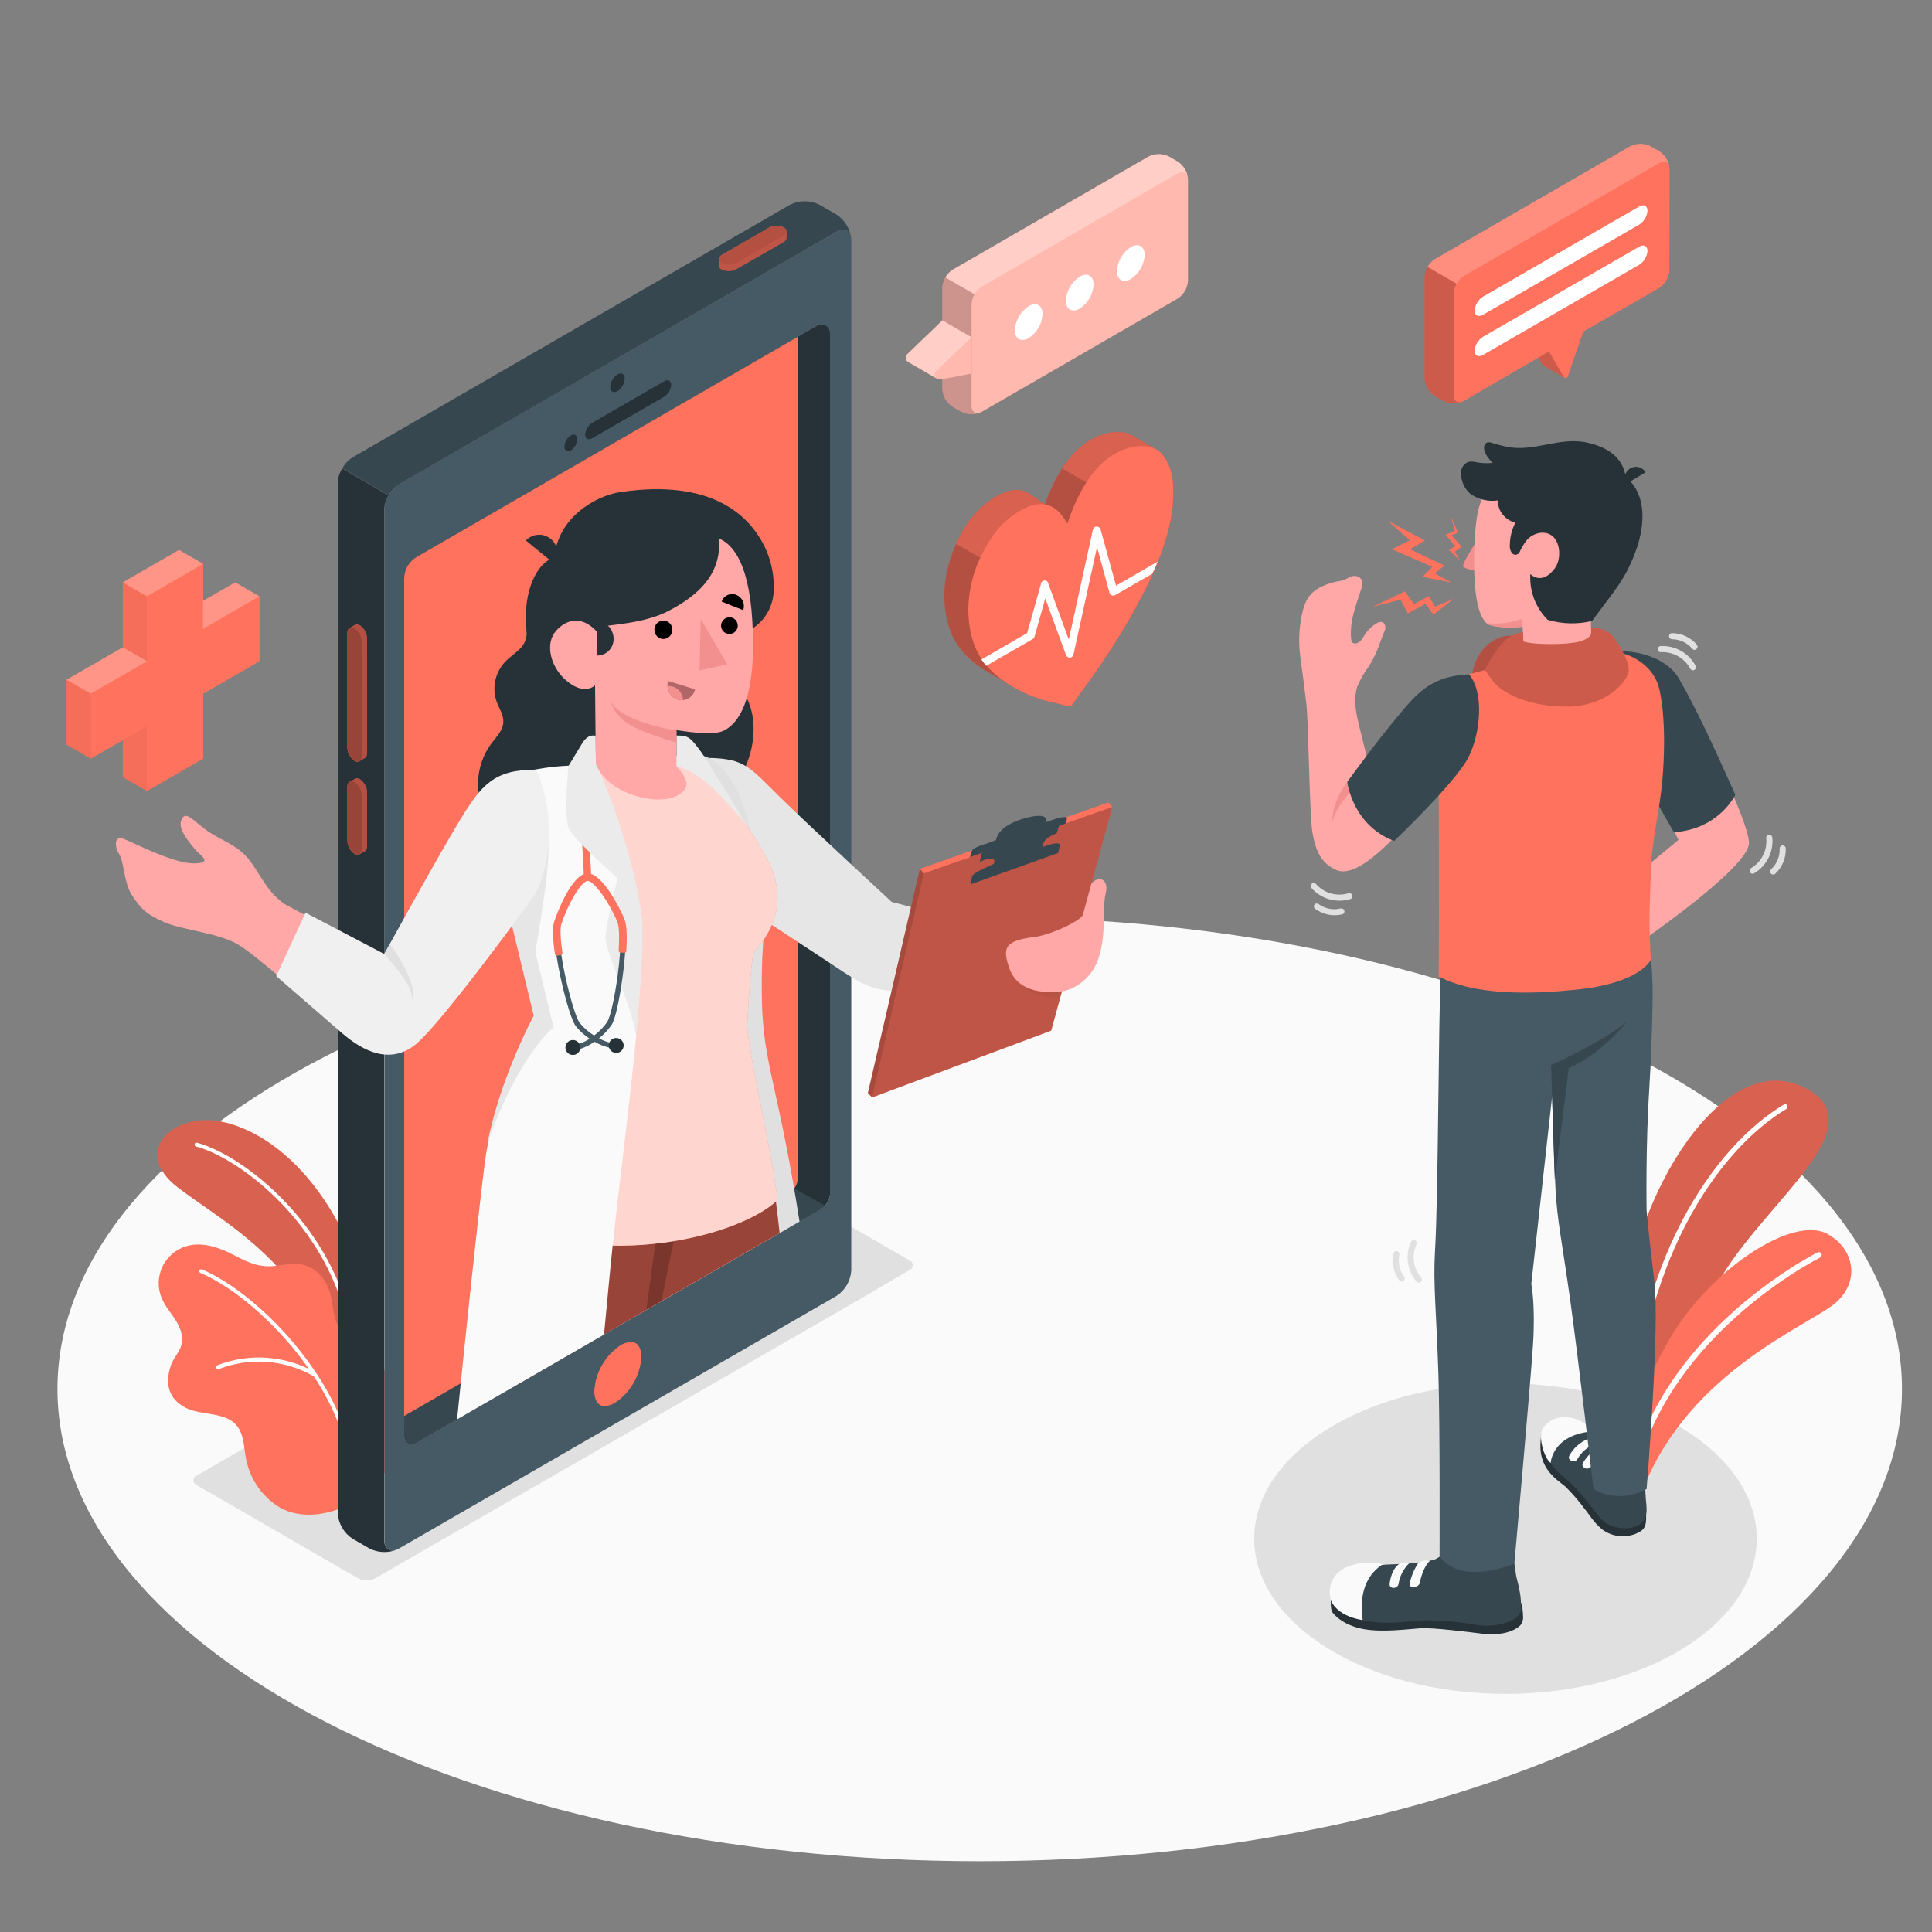 <svg width="231" height="231" viewBox="0 0 231 231" fill="none" xmlns="http://www.w3.org/2000/svg">
<rect x="0" y="0" width="231" height="231" fill="#808080" stroke="none"/>
<path d="M117.14 222.536C178.041 222.536 227.41 197.262 227.41 166.084C227.41 134.907 178.041 109.633 117.14 109.633C56.24 109.633 6.87 134.907 6.87 166.084C6.87 197.262 56.24 222.536 117.14 222.536Z" fill="#FAFAFA"/>
<path d="M180.004 202.527C196.597 202.527 210.048 194.218 210.048 183.968C210.048 173.719 196.597 165.41 180.004 165.41C163.412 165.41 149.961 173.719 149.961 183.968C149.961 194.218 163.412 202.527 180.004 202.527Z" fill="#E0E0E0"/>
<path d="M108.686 150.667L89.434 139.556C89.114 139.393 88.76 139.307 88.401 139.307C88.042 139.307 87.688 139.393 87.369 139.556L23.562 176.401C23.437 176.443 23.328 176.523 23.251 176.63C23.174 176.737 23.133 176.865 23.133 176.997C23.133 177.129 23.174 177.257 23.251 177.364C23.328 177.471 23.437 177.551 23.562 177.593L42.809 188.709C43.13 188.869 43.483 188.952 43.842 188.952C44.2 188.952 44.553 188.869 44.874 188.709L50.561 185.424L102.994 155.232L108.69 151.883C108.819 151.841 108.931 151.76 109.011 151.65C109.09 151.541 109.133 151.409 109.132 151.273C109.132 151.138 109.088 151.006 109.008 150.897C108.927 150.789 108.815 150.708 108.686 150.667Z" fill="#E0E0E0"/>
<path d="M195.227 177.066L192.252 175.486C192.252 175.486 192.543 160.961 195.555 149.711C198.642 138.194 207.623 125.47 216.11 130.238C224.597 135.006 209.512 144.805 204.976 154.262C200.439 163.719 195.227 177.066 195.227 177.066Z" fill="#FF725E"/>
<path opacity="0.15" d="M195.227 177.066L192.252 175.486C192.252 175.486 192.543 160.961 195.555 149.711C198.642 138.194 207.623 125.47 216.11 130.238C224.597 135.006 209.512 144.805 204.976 154.262C200.439 163.719 195.227 177.066 195.227 177.066Z" fill="black"/>
<path d="M194.835 173.62C194.795 173.619 194.756 173.61 194.72 173.593C194.684 173.577 194.652 173.554 194.625 173.525C194.598 173.497 194.577 173.463 194.563 173.426C194.549 173.389 194.542 173.35 194.544 173.31C195.181 150.769 205.036 137.006 213.282 132.072C213.351 132.031 213.433 132.019 213.511 132.038C213.588 132.058 213.655 132.107 213.696 132.176C213.737 132.245 213.749 132.327 213.729 132.404C213.71 132.482 213.66 132.548 213.592 132.589C205.475 137.445 195.777 151.028 195.144 173.324C195.144 173.364 195.135 173.403 195.119 173.44C195.103 173.476 195.08 173.509 195.051 173.537C195.023 173.564 194.989 173.586 194.951 173.6C194.914 173.614 194.874 173.621 194.835 173.62Z" fill="white"/>
<path d="M196.572 177.759L193.915 176.396C193.915 176.396 194.243 169.263 199.709 159.968C204.56 151.712 214.391 145.244 218.521 147.549C221.728 149.332 222.467 153.241 219.395 155.842C216.322 158.443 202.139 163.899 196.572 177.759Z" fill="#FF725E"/>
<path d="M195.505 175.482C195.967 175.574 196.128 174.433 196.221 174.142C196.396 173.597 196.581 173.061 196.784 172.525C197.182 171.483 197.634 170.462 198.138 169.466C199.108 167.552 200.245 165.726 201.534 164.01C202.739 162.404 204.052 160.882 205.465 159.455C206.74 158.172 208.082 156.957 209.485 155.814C210.658 154.853 211.878 153.943 213.13 153.088C214.054 152.46 214.978 151.859 215.944 151.296C216.447 151 216.951 150.709 217.473 150.441L217.621 150.367C217.703 150.327 217.767 150.255 217.796 150.168C217.826 150.081 217.82 149.986 217.78 149.903C217.74 149.82 217.668 149.757 217.581 149.727C217.494 149.697 217.398 149.703 217.316 149.744C216.992 149.901 216.683 150.076 216.392 150.252C215.579 150.714 214.784 151.176 214.003 151.693C212.845 152.442 211.715 153.233 210.612 154.068C209.245 155.103 207.931 156.201 206.671 157.362C205.235 158.677 203.883 160.081 202.624 161.566C201.259 163.167 200.023 164.874 198.928 166.671C197.764 168.573 196.789 170.585 196.017 172.677C195.873 173.081 195.734 173.483 195.602 173.883C195.407 174.283 195.29 174.715 195.255 175.158C195.261 175.229 195.286 175.296 195.327 175.353C195.369 175.41 195.426 175.455 195.491 175.482H195.505Z" fill="white"/>
<path d="M44.74 164.398C44.74 164.398 44.814 155.338 41.252 147.84C37.69 140.342 32.118 135.269 26.468 134.109C20.818 132.95 15.606 137.616 21.243 141.963C26.879 146.311 37.233 151.342 40.541 165.424L44.74 164.398Z" fill="#FF725E"/>
<path opacity="0.15" d="M44.74 164.398C44.74 164.398 44.814 155.338 41.252 147.84C37.69 140.342 32.118 135.269 26.468 134.109C20.818 132.95 15.606 137.616 21.243 141.963C26.879 146.311 37.233 151.342 40.541 165.424L44.74 164.398Z" fill="black"/>
<path d="M42.384 162.832C42.325 162.832 42.268 162.809 42.225 162.769C42.182 162.729 42.157 162.673 42.153 162.615C41.284 148.112 29.337 138.683 23.433 137.075C23.374 137.059 23.324 137.02 23.294 136.968C23.264 136.915 23.255 136.852 23.271 136.793C23.287 136.734 23.326 136.683 23.38 136.651C23.434 136.62 23.497 136.612 23.558 136.627C29.564 138.267 41.733 147.854 42.615 162.587C42.616 162.648 42.595 162.707 42.554 162.752C42.514 162.797 42.458 162.826 42.398 162.832H42.384Z" fill="white"/>
<path d="M45.47 176.835C46.615 175.391 47.383 173.685 47.705 171.871C48.028 170.056 47.895 168.19 47.318 166.44C46.983 165.383 46.446 164.401 45.738 163.548C45.17 162.878 44.352 162.532 43.687 161.973C42.255 160.785 40.591 159.524 40.074 157.639C39.658 156.138 39.746 154.715 38.914 153.306C38.424 152.423 37.644 151.738 36.706 151.365C35.482 150.903 34.133 151.208 32.839 151.365C30.991 151.573 29.605 150.935 28.006 150.085C26.246 149.161 24.19 148.431 22.282 149C21.662 149.184 21.087 149.496 20.595 149.916C20.102 150.336 19.704 150.855 19.425 151.439C19.146 152.024 18.994 152.66 18.976 153.307C18.959 153.954 19.078 154.597 19.326 155.195C19.75 156.23 20.536 157.071 21.113 158.032C21.691 158.993 21.996 160.092 21.575 161.141C21.252 161.917 20.651 162.527 20.411 163.317C19.727 165.396 20.111 167.244 22.176 168.316C24.334 169.42 27.72 168.588 28.801 171.3C29.208 172.331 29.221 173.472 29.443 174.558C29.898 176.742 31.169 178.672 32.996 179.954C35.477 181.677 38.845 181.257 41.418 180.055C42.999 179.309 44.386 178.207 45.47 176.835Z" fill="#FF725E"/>
<path d="M26.02 163.714C26.07 163.723 26.122 163.715 26.168 163.691C27.987 162.988 29.94 162.696 31.886 162.836C33.832 162.977 35.722 163.547 37.422 164.504C37.48 164.535 37.548 164.542 37.612 164.523C37.675 164.504 37.728 164.461 37.759 164.403C37.776 164.374 37.786 164.343 37.79 164.31C37.794 164.278 37.791 164.245 37.782 164.214C37.773 164.182 37.758 164.153 37.737 164.127C37.717 164.102 37.691 164.081 37.662 164.065C35.897 163.074 33.933 162.486 31.913 162.343C29.892 162.201 27.866 162.508 25.978 163.243C25.934 163.267 25.898 163.305 25.875 163.35C25.853 163.395 25.844 163.446 25.851 163.496C25.858 163.546 25.88 163.593 25.915 163.631C25.949 163.668 25.994 163.694 26.043 163.705L26.02 163.714Z" fill="white"/>
<path d="M42.153 176.914C42.092 176.915 42.034 176.892 41.99 176.851C41.946 176.81 41.92 176.752 41.917 176.692C41.488 166.251 31.005 155.209 23.978 152.206C23.95 152.194 23.924 152.177 23.902 152.155C23.88 152.134 23.863 152.108 23.852 152.08C23.84 152.051 23.834 152.021 23.834 151.99C23.835 151.96 23.841 151.929 23.853 151.901C23.878 151.844 23.925 151.8 23.983 151.777C24.041 151.755 24.106 151.756 24.163 151.781C31.3 154.839 41.945 166.066 42.384 176.683C42.385 176.714 42.38 176.745 42.37 176.774C42.359 176.803 42.343 176.829 42.322 176.852C42.3 176.875 42.275 176.893 42.247 176.906C42.219 176.919 42.188 176.926 42.157 176.928L42.153 176.914Z" fill="white"/>
<path d="M100.014 27.72L47.724 57.898C47.207 58.236 46.776 58.692 46.469 59.228C46.161 59.764 45.985 60.366 45.955 60.984V184.121C45.955 185.248 46.75 185.705 47.724 185.137L100.014 154.95C100.528 154.613 100.956 154.159 101.263 153.627C101.571 153.094 101.749 152.496 101.783 151.882V28.727C101.783 27.6 100.989 27.138 100.014 27.72ZM99.237 142.758C99.237 143.723 98.558 144.338 97.722 144.818L49.84 172.474C49.009 172.936 48.325 172.566 48.325 171.596V69.194C48.325 68.664 48.465 68.144 48.73 67.686C48.995 67.228 49.377 66.847 49.836 66.583L97.718 38.923C97.871 38.834 98.046 38.787 98.223 38.786C98.401 38.786 98.576 38.832 98.73 38.921C98.884 39.009 99.012 39.137 99.101 39.291C99.19 39.444 99.237 39.619 99.237 39.797V142.758Z" fill="#455A64"/>
<path d="M99.238 142.758C99.238 143.723 98.558 144.338 97.722 144.818L49.841 172.474C49.009 172.936 48.325 172.566 48.325 171.596V69.194C48.325 68.664 48.465 68.144 48.73 67.686C48.996 67.227 49.377 66.847 49.836 66.583L97.718 38.923C97.871 38.834 98.046 38.787 98.223 38.786C98.401 38.786 98.576 38.832 98.73 38.921C98.884 39.009 99.012 39.137 99.101 39.291C99.19 39.444 99.237 39.619 99.238 39.796V142.758Z" fill="#263238"/>
<path d="M49.841 172.474L97.722 144.828C98.058 144.646 98.369 144.421 98.646 144.158L48.325 115.819V171.596C48.325 172.566 49.009 172.954 49.841 172.474Z" fill="#37474F"/>
<path d="M95.361 140.961V40.286L49.836 66.583C49.377 66.847 48.996 67.228 48.73 67.686C48.465 68.144 48.325 68.664 48.325 69.194V169.305L93.846 143.021C94.682 142.541 95.361 141.926 95.361 140.961Z" fill="#FF725E"/>
<path d="M47.503 185.262C46.975 185.484 46.405 185.59 45.832 185.571C45.259 185.552 44.698 185.408 44.186 185.151L42.162 183.982C41.646 183.648 41.216 183.196 40.907 182.663C40.599 182.131 40.421 181.533 40.388 180.919V57.75C40.4 57.293 40.503 56.844 40.693 56.428C40.758 56.285 40.827 56.147 40.906 56.003L46.45 59.237C46.333 59.446 46.231 59.662 46.145 59.884C46.01 60.234 45.937 60.604 45.927 60.979V184.121C45.955 185.16 46.63 185.631 47.503 185.262Z" fill="#263238"/>
<path d="M75.431 160.453C76.563 160.453 76.683 161.723 76.683 162.268C76.615 163.361 76.295 164.422 75.747 165.37C75.2 166.317 74.44 167.125 73.527 167.729C73.161 167.962 72.741 168.095 72.308 168.117C71.176 168.117 71.056 166.847 71.056 166.302C71.124 165.209 71.444 164.148 71.99 163.199C72.537 162.251 73.295 161.442 74.207 160.836C74.576 160.607 74.997 160.475 75.431 160.453Z" fill="#FF725E"/>
<path d="M73.832 44.772C74.294 44.495 74.696 44.717 74.696 45.271C74.679 45.571 74.593 45.863 74.442 46.123C74.292 46.383 74.083 46.604 73.832 46.768C73.37 47.041 72.964 46.819 72.964 46.269C72.979 45.969 73.066 45.676 73.218 45.416C73.368 45.156 73.579 44.935 73.832 44.772Z" fill="#263238"/>
<path d="M68.251 52.067C68.676 51.822 69.018 52.021 69.018 52.529C69.004 52.795 68.927 53.054 68.794 53.284C68.661 53.515 68.475 53.71 68.251 53.855C67.826 54.1 67.484 53.901 67.484 53.393C67.499 53.127 67.576 52.869 67.71 52.639C67.843 52.408 68.028 52.213 68.251 52.067Z" fill="#263238"/>
<path d="M70.815 50.552L79.404 45.595C79.866 45.322 80.254 45.516 80.254 46.024C80.232 46.31 80.143 46.586 79.996 46.831C79.848 47.077 79.645 47.284 79.404 47.438L70.815 52.395C70.353 52.668 69.965 52.474 69.965 51.966C69.988 51.68 70.076 51.404 70.224 51.159C70.371 50.913 70.574 50.706 70.815 50.552Z" fill="#263238"/>
<path d="M101.765 28.445C101.635 27.521 100.901 27.193 100.018 27.706L47.72 57.898C47.197 58.223 46.767 58.678 46.473 59.219L40.929 55.985C41.227 55.448 41.658 54.997 42.181 54.673L94.447 24.486C94.995 24.208 95.601 24.063 96.216 24.063C96.831 24.063 97.437 24.208 97.986 24.486L100.018 25.65C100.492 25.964 100.893 26.376 101.194 26.859C101.496 27.341 101.69 27.882 101.765 28.445Z" fill="#37474F"/>
<path d="M88.048 32.183C87.776 32.328 87.475 32.406 87.167 32.412C86.859 32.417 86.555 32.35 86.278 32.215C86.186 32.175 86.106 32.112 86.046 32.03C85.987 31.949 85.951 31.853 85.941 31.753C85.941 31.624 85.941 31.143 85.941 31.009C85.956 30.894 86 30.784 86.07 30.691C86.14 30.598 86.232 30.525 86.338 30.478L91.942 27.244C92.215 27.1 92.518 27.022 92.826 27.016C93.134 27.011 93.439 27.078 93.717 27.212C93.808 27.253 93.886 27.317 93.944 27.398C94.003 27.479 94.039 27.574 94.049 27.674C94.049 27.808 94.049 28.306 94.049 28.436C94.035 28.552 93.991 28.662 93.921 28.756C93.851 28.85 93.759 28.924 93.652 28.972L88.048 32.183Z" fill="#FF725E"/>
<path opacity="0.25" d="M88.048 32.183C87.776 32.328 87.475 32.406 87.167 32.412C86.859 32.417 86.555 32.35 86.278 32.215C86.186 32.175 86.106 32.112 86.046 32.03C85.987 31.949 85.951 31.853 85.941 31.753C85.941 31.624 85.941 31.143 85.941 31.009C85.956 30.894 86 30.784 86.07 30.691C86.14 30.598 86.232 30.525 86.338 30.478L91.942 27.244C92.215 27.1 92.518 27.022 92.826 27.016C93.134 27.011 93.439 27.078 93.717 27.212C93.808 27.253 93.886 27.317 93.944 27.398C94.003 27.479 94.039 27.574 94.049 27.674C94.049 27.808 94.049 28.306 94.049 28.436C94.035 28.552 93.991 28.662 93.921 28.756C93.851 28.85 93.759 28.924 93.652 28.972L88.048 32.183Z" fill="black"/>
<path d="M88.048 31.448L93.652 28.214C94.16 27.919 94.183 27.461 93.712 27.189C93.434 27.055 93.129 26.988 92.821 26.994C92.513 26.999 92.21 27.077 91.938 27.221L86.334 30.455C85.83 30.746 85.803 31.203 86.278 31.476C86.555 31.61 86.859 31.678 87.166 31.673C87.474 31.669 87.776 31.591 88.048 31.448Z" fill="#FF725E"/>
<path opacity="0.3" d="M88.048 31.448L93.652 28.214C94.16 27.919 94.183 27.461 93.712 27.189C93.434 27.055 93.129 26.988 92.821 26.994C92.513 26.999 92.21 27.077 91.938 27.221L86.334 30.455C85.83 30.746 85.803 31.203 86.278 31.476C86.555 31.61 86.859 31.678 87.166 31.673C87.474 31.669 87.776 31.591 88.048 31.448Z" fill="black"/>
<path d="M43.89 76.309C43.879 76.001 43.795 75.701 43.646 75.432C43.497 75.163 43.286 74.933 43.031 74.761C42.947 74.699 42.848 74.662 42.745 74.653C42.641 74.644 42.537 74.664 42.444 74.71C42.338 74.775 41.913 75.01 41.802 75.08C41.709 75.15 41.636 75.243 41.59 75.35C41.544 75.457 41.526 75.574 41.538 75.689V89.42C41.55 89.727 41.633 90.027 41.781 90.296C41.93 90.565 42.139 90.795 42.393 90.968C42.477 91.024 42.573 91.058 42.673 91.066C42.774 91.074 42.875 91.056 42.966 91.014C43.086 90.954 43.516 90.704 43.631 90.635C43.724 90.565 43.797 90.472 43.843 90.365C43.889 90.258 43.907 90.141 43.895 90.025L43.89 76.309Z" fill="#FF725E"/>
<path opacity="0.3" d="M43.89 76.309C43.879 76.001 43.795 75.701 43.646 75.432C43.497 75.163 43.286 74.933 43.031 74.761C42.947 74.699 42.848 74.662 42.745 74.653C42.641 74.644 42.537 74.664 42.444 74.71C42.338 74.775 41.913 75.01 41.802 75.08C41.709 75.15 41.636 75.243 41.59 75.35C41.544 75.457 41.526 75.574 41.538 75.689V89.42C41.55 89.727 41.633 90.027 41.781 90.296C41.93 90.565 42.139 90.795 42.393 90.968C42.477 91.024 42.573 91.058 42.673 91.066C42.774 91.074 42.875 91.056 42.966 91.014C43.086 90.954 43.516 90.704 43.631 90.635C43.724 90.565 43.797 90.472 43.843 90.365C43.889 90.258 43.907 90.141 43.895 90.025L43.89 76.309Z" fill="black"/>
<path d="M43.252 76.692V90.423C43.252 91.005 42.869 91.254 42.393 90.982C42.139 90.809 41.93 90.579 41.781 90.31C41.633 90.041 41.55 89.741 41.538 89.434V75.689C41.538 75.103 41.922 74.853 42.393 75.126C42.65 75.3 42.862 75.533 43.012 75.805C43.161 76.078 43.244 76.382 43.252 76.692Z" fill="#FF725E"/>
<path opacity="0.4" d="M43.252 76.692V90.423C43.252 91.005 42.869 91.254 42.393 90.982C42.139 90.809 41.93 90.579 41.781 90.31C41.633 90.041 41.55 89.741 41.538 89.434V75.689C41.538 75.103 41.922 74.853 42.393 75.126C42.65 75.3 42.862 75.533 43.012 75.805C43.161 76.078 43.244 76.382 43.252 76.692Z" fill="black"/>
<path d="M43.89 94.71C43.879 94.403 43.795 94.102 43.646 93.833C43.497 93.564 43.286 93.334 43.031 93.162C42.947 93.1 42.848 93.063 42.745 93.054C42.641 93.045 42.537 93.065 42.444 93.111C42.338 93.176 41.913 93.412 41.802 93.481C41.709 93.551 41.636 93.644 41.59 93.751C41.544 93.858 41.526 93.975 41.538 94.091V100.559C41.55 100.865 41.634 101.164 41.782 101.432C41.931 101.7 42.14 101.929 42.393 102.102C42.474 102.162 42.569 102.199 42.669 102.209C42.769 102.22 42.87 102.204 42.961 102.162C43.081 102.102 43.511 101.852 43.627 101.783C43.719 101.714 43.792 101.621 43.838 101.515C43.884 101.409 43.902 101.293 43.89 101.178V94.71Z" fill="#FF725E"/>
<path opacity="0.3" d="M43.89 94.71C43.879 94.403 43.795 94.102 43.646 93.833C43.497 93.564 43.286 93.334 43.031 93.162C42.947 93.1 42.848 93.063 42.745 93.054C42.641 93.045 42.537 93.065 42.444 93.111C42.338 93.176 41.913 93.412 41.802 93.481C41.709 93.551 41.636 93.644 41.59 93.751C41.544 93.858 41.526 93.975 41.538 94.091V100.559C41.55 100.865 41.634 101.164 41.782 101.432C41.931 101.7 42.14 101.929 42.393 102.102C42.474 102.162 42.569 102.199 42.669 102.209C42.769 102.22 42.87 102.204 42.961 102.162C43.081 102.102 43.511 101.852 43.627 101.783C43.719 101.714 43.792 101.621 43.838 101.515C43.884 101.409 43.902 101.293 43.89 101.178V94.71Z" fill="black"/>
<path d="M43.252 95.057V101.525C43.252 102.107 42.869 102.361 42.393 102.084C42.139 101.911 41.93 101.681 41.781 101.412C41.633 101.143 41.55 100.843 41.538 100.536V94.068C41.538 93.486 41.922 93.232 42.393 93.504C42.648 93.678 42.858 93.909 43.008 94.178C43.157 94.448 43.241 94.749 43.252 95.057Z" fill="#FF725E"/>
<path opacity="0.4" d="M43.252 95.057V101.525C43.252 102.107 42.869 102.361 42.393 102.084C42.139 101.911 41.93 101.681 41.781 101.412C41.633 101.143 41.55 100.843 41.538 100.536V94.068C41.538 93.486 41.922 93.232 42.393 93.504C42.648 93.678 42.858 93.909 43.008 94.178C43.157 94.448 43.241 94.749 43.252 95.057Z" fill="black"/>
<path d="M59.201 83.248C59.247 83.472 59.308 83.693 59.386 83.908C59.686 84.722 60.226 85.488 60.18 86.357C60.129 87.336 59.358 88.094 58.766 88.875C57.998 89.907 57.486 91.107 57.272 92.376C57.058 93.646 57.149 94.947 57.538 96.174C58.105 97.669 58.893 99.07 59.875 100.332L62.107 103.497C62.781 104.383 63.642 105.11 64.629 105.627C66.547 106.711 68.686 107.343 70.885 107.475C74.499 107.719 78.093 106.776 81.123 104.791C84.334 102.666 82.92 97.214 86.205 95.223C90.178 92.82 92.072 84.477 87.203 80.993C87.203 80.993 87.988 75.883 86.546 74.581C85.11 73.379 83.332 72.658 81.465 72.52C78.886 72.252 76.304 72.756 73.731 72.746C71.082 72.738 68.435 72.903 65.807 73.241C64.883 73.365 63.581 73.703 63.081 74.604C62.941 74.957 62.902 75.343 62.971 75.717C62.964 76.311 62.751 76.884 62.37 77.339C61.797 78.032 60.984 78.498 60.374 79.15C59.871 79.693 59.502 80.347 59.299 81.059C59.095 81.771 59.061 82.52 59.201 83.248Z" fill="#263238"/>
<path d="M84.842 90.621C89 90.737 89.54 91.624 93.264 95.31C96.359 98.374 106.616 107.84 106.616 107.84L118.905 111.111L116.004 118.609C116.004 118.609 113.232 118.494 107.688 118.489C104.283 118.489 103.1 117.727 99.672 115.44C97.925 114.271 88.071 107.821 88.071 107.821L84.842 90.621Z" fill="#E6E6E6"/>
<path d="M132.502 95.948L109.979 103.885L103.77 130.681L104.273 131.217L125.687 123.229L133.001 96.484L132.502 95.948Z" fill="#FF725E"/>
<path opacity="0.35" d="M110.478 104.421L104.273 131.217L103.77 130.681L109.979 103.885L110.478 104.421Z" fill="black"/>
<path opacity="0.25" d="M133.001 96.484L110.478 104.421L104.273 131.217L125.687 123.229L133.001 96.484Z" fill="black"/>
<g opacity="0.2">
<path opacity="0.2" d="M122.338 117.778C122.546 118.304 124.273 119.464 126.773 119.256L127.193 117.713L122.338 117.778Z" fill="black"/>
</g>
<g opacity="0.1">
<path opacity="0.1" d="M126.218 101.972L126.403 101.072C126.505 100.577 125.184 100.836 123.451 101.654L119.385 102.883C117.653 103.7 116.017 104.31 115.911 104.804L115.726 105.701L126.218 101.972Z" fill="black"/>
</g>
<path d="M127.558 97.907C127.623 97.597 127.096 97.662 126.389 97.851L125.091 98.29C125.091 98.29 125.622 96.987 122.55 97.828C119.173 98.752 119.099 100.429 119.099 100.429C118.571 100.658 118.029 100.856 117.477 101.021C116.355 101.386 116.235 101.603 116.142 101.917L115.976 102.485L127.457 98.447C127.457 98.447 127.512 98.216 127.558 97.907Z" fill="#37474F"/>
<path d="M126.348 99.63C125.285 100.092 124.846 100.346 124.685 101.113C124.504 101.986 124.467 102.351 124.467 102.351L118.489 104.708C118.489 104.708 118.813 103.419 118.891 102.989C118.97 102.559 118.18 102.559 117.145 103.035L117.39 101.963L126.69 98.512L126.348 99.63Z" fill="#37474F"/>
<path d="M126.523 101.986C126.523 101.986 126.611 101.584 126.713 101.086C126.814 100.587 125.493 100.85 123.761 101.668L119.695 102.897C117.963 103.714 116.322 104.324 116.221 104.818L116.036 105.742L126.523 101.986Z" fill="#37474F"/>
<path d="M130.497 105.65C130.497 105.65 129.697 108.588 129.485 109.346C129.272 110.104 125.586 111.79 123.742 112.021C120.213 112.46 119.811 113.222 120.656 115.717C121.441 118.027 123.738 118.905 126.925 118.531C128.422 118.355 130.487 117.029 131.301 114.714C132.335 111.758 131.763 108.602 132.192 106.86C132.622 105.119 131.393 104.62 130.497 105.65Z" fill="#FFA8A7"/>
<path d="M95.597 146.057L93.209 147.443L92.206 148.02L79.067 155.601L77.274 156.618L74.248 158.364L75.172 148.935L76.937 130.677V130.487L77.02 129.669L79.33 105.798L80.342 95.352L80.698 91.605L80.818 90.395H80.882C81.952 90.097 83.083 90.097 84.153 90.395C84.392 90.467 84.624 90.56 84.846 90.672C86.232 91.36 87.156 92.7 87.923 94.109C88.112 94.453 88.281 94.806 88.431 95.167C89.001 96.537 89.44 97.957 89.743 99.409C90.349 102.088 91.129 104.828 91.439 109.147C91.488 110.259 91.429 111.373 91.263 112.474C91.055 115.386 91.02 118.308 91.157 121.224C91.545 127.831 93.209 130.824 95.597 146.057Z" fill="#E0E0E0"/>
<path d="M92.206 148.011L79.067 155.592L77.274 156.618L74.248 158.364L72.165 159.565L59.515 166.865C59.649 161.783 59.709 156.271 59.589 151.065C59.552 149.323 59.538 147.544 59.612 145.724C59.852 139.404 61.053 132.626 65.359 125.493L65.558 125.133C66.066 128.149 70.686 130.108 74.844 130.57L75.306 130.612C75.828 130.663 76.369 130.686 76.928 130.686H77.279C80.795 130.653 84.957 129.826 89.753 128.205C90.215 130.884 90.677 134.4 91.171 138.512C91.393 140.36 91.618 142.33 91.846 144.421C91.938 145.59 92.081 146.787 92.206 148.011Z" fill="#FFA8A7"/>
<path d="M93.209 147.433L92.206 148.011L79.067 155.592L77.274 156.618L74.248 158.364L72.165 159.565L59.515 166.865L58.129 167.664C58.198 162.194 58.244 156.835 58.24 153.472C58.24 150.344 58.309 147.563 58.48 145.096C58.817 140.226 59.52 136.562 60.693 133.79C62.07 130.757 63.699 127.843 65.562 125.082C65.562 125.082 66.718 128.981 75.357 129.596H75.412C75.921 129.632 76.456 129.656 77.02 129.665H77.676C88.431 129.665 89.619 126.953 89.619 126.953C90.669 130.941 91.501 134.983 92.109 139.062C92.337 140.503 92.557 142.043 92.77 143.682C92.927 144.883 93.075 146.131 93.209 147.433Z" fill="#FF725E"/>
<path opacity="0.4" d="M93.209 147.433L92.206 148.011L79.067 155.592L77.274 156.618L74.248 158.364L72.165 159.565L59.515 166.865L58.129 167.664C58.198 162.194 58.244 156.835 58.24 153.472C58.24 150.344 58.309 147.563 58.48 145.096C58.817 140.226 59.52 136.562 60.693 133.79C62.07 130.757 63.699 127.843 65.562 125.082C65.562 125.082 66.718 128.981 75.357 129.596H75.412C75.921 129.632 76.456 129.656 77.02 129.665H77.676C88.431 129.665 89.619 126.953 89.619 126.953C90.669 130.941 91.501 134.983 92.109 139.062C92.337 140.503 92.557 142.043 92.77 143.682C92.927 144.883 93.075 146.131 93.209 147.433Z" fill="black"/>
<path opacity="0.2" d="M87.041 141.302C87.041 141.302 85.84 145.119 80.785 147.258L80.545 148.427L79.067 155.592L77.274 156.618L78.346 148.713L78.808 145.276C81.932 144.952 84.844 143.546 87.041 141.302Z" fill="black"/>
<path d="M71.67 91.499L66.588 92.035C63.225 92.857 61.705 94.345 61.358 97.316C61.197 98.702 60.36 102.398 61.534 107.018C62.596 111.213 65.433 121.478 65.433 121.478C65.433 121.478 58.905 129.997 57.722 144.606C69.67 152.404 87.997 148.214 92.954 143.502C92.539 139.039 89.688 126.791 89.332 122.813C89.332 122.813 89.596 116.599 90.09 113.906C93.869 109.78 93.389 105.835 91.693 102.652C88.561 96.775 83.839 91.61 82.31 91.615L71.67 91.499Z" fill="#FF725E"/>
<path opacity="0.7" d="M71.67 91.499L66.588 92.035C63.225 92.857 61.705 94.345 61.358 97.316C61.197 98.702 60.36 102.398 61.534 107.018C62.596 111.213 65.433 121.478 65.433 121.478C65.433 121.478 58.905 129.997 57.722 144.606C69.67 152.404 87.997 148.214 92.954 143.502C92.539 139.039 89.688 126.791 89.332 122.813C89.332 122.813 89.596 116.599 90.09 113.906C93.869 109.78 93.389 105.835 91.693 102.652C88.561 96.775 83.839 91.61 82.31 91.615L71.67 91.499Z" fill="white"/>
<path d="M76.073 123.308C76.073 123.4 76.073 123.483 76.073 123.552V123.673C76.076 123.711 76.076 123.75 76.073 123.788C75.897 125.636 75.689 127.6 75.468 129.6C75.468 129.6 75.468 129.6 75.468 129.628C75.435 129.951 75.398 130.275 75.362 130.603C74.682 136.632 73.874 143.077 73.25 148.944C73.098 150.367 72.959 151.753 72.834 153.102C72.64 155.121 72.432 157.334 72.22 159.57L59.57 166.87L58.184 167.669L54.65 169.706C55.361 162.707 57.02 146.491 57.944 139.173C58.05 138.346 58.189 137.519 58.346 136.696L58.471 136.096L58.526 135.851C58.586 135.574 58.646 135.306 58.711 135.033C58.776 134.761 58.836 134.53 58.896 134.285C59.039 133.726 59.191 133.176 59.358 132.64C59.436 132.381 59.51 132.123 59.593 131.868C59.677 131.614 59.746 131.36 59.829 131.111C59.995 130.612 60.157 130.122 60.328 129.646C60.326 129.637 60.326 129.628 60.328 129.619C60.407 129.392 60.49 129.157 60.573 128.944C60.684 128.63 60.799 128.325 60.915 128.02L61.053 127.655C61.123 127.489 61.183 127.327 61.247 127.165C61.474 126.597 61.709 126.057 61.917 125.553C61.964 125.442 62.014 125.331 62.06 125.225C62.107 125.119 62.181 124.962 62.236 124.832C62.375 124.509 62.513 124.209 62.647 123.908C62.703 123.779 62.763 123.654 62.818 123.534C62.874 123.414 62.952 123.257 63.012 123.127L63.1 122.943L63.192 122.762C63.198 122.739 63.209 122.717 63.225 122.698C63.237 122.664 63.253 122.632 63.271 122.601C63.282 122.58 63.291 122.558 63.299 122.536C63.337 122.471 63.371 122.403 63.4 122.333L63.71 121.732C63.71 121.7 63.742 121.677 63.751 121.649L63.871 121.427L60.028 105.488L58.115 97.57V97.44C58.203 96.738 58.789 93.425 62.171 92.418C64.081 91.925 66.036 91.634 68.006 91.55C68.764 91.504 69.448 91.485 70.007 91.471H70.889H71.421C71.422 91.482 71.422 91.493 71.421 91.504C71.448 91.573 71.527 91.781 71.647 92.104C71.66 92.158 71.679 92.211 71.702 92.261C71.703 92.269 71.703 92.277 71.702 92.284C72.534 94.567 74.867 101.21 76.027 106.981C76.23 107.978 76.396 108.953 76.516 109.877C76.863 112.765 76.609 117.597 76.073 123.308Z" fill="#FAFAFA"/>
<path d="M63.996 113.795C63.996 113.795 64.458 111.517 65.137 106.597C65.927 100.924 65.646 98.12 64.791 96.327L59.972 105.516L63.816 121.455C63.816 121.455 59.866 128.69 58.272 136.701C62.051 126.024 66.186 122.841 66.186 122.841L63.996 113.795Z" fill="#E6E6E6"/>
<path d="M80.878 87.942C82.375 87.942 82.55 88.191 83.839 89.919C84.606 90.949 89.462 98.965 89.462 98.965C89.462 98.965 85.599 93.883 82.684 92.34C82.123 92.011 81.516 91.768 80.882 91.619L80.878 87.942Z" fill="#EBEBEB"/>
<path d="M69.808 104.975C69.808 104.513 69.762 103.516 69.683 102.259C69.3 96.096 69.115 90.552 71.194 90.09L71.374 90.94C69.859 91.268 70.358 99.201 70.547 102.185C70.631 103.469 70.695 104.495 70.672 104.994L69.808 104.975Z" fill="#FF725E"/>
<path d="M62.878 64.624L66.112 67.272C66.288 67.071 66.421 66.836 66.503 66.581C66.585 66.327 66.614 66.058 66.588 65.792C66.563 65.526 66.483 65.268 66.354 65.034C66.226 64.8 66.051 64.595 65.84 64.43C65.415 64.079 64.871 63.903 64.32 63.939C63.77 63.975 63.254 64.221 62.878 64.624Z" fill="#263238"/>
<path d="M71.324 88.334C71.324 86.306 66.597 83.252 64.158 78.988C61.719 74.724 62.938 67.711 66.283 66.634C66.311 66.634 66.403 65.733 66.417 65.669C66.602 64.855 66.914 64.075 67.341 63.359C68.704 61.012 71.591 59.201 74.271 58.822C84.865 57.279 89.734 61.395 91.679 65.923C92.31 67.446 92.591 69.091 92.502 70.737C92.447 71.946 91.999 73.103 91.225 74.034C90.45 74.964 89.393 75.615 88.214 75.888L71.324 88.334Z" fill="#263238"/>
<path d="M86.02 64.407C88.094 65.331 90.067 68.487 90.035 77.366C90.007 84.897 87.697 86.8 86.533 87.359C85.368 87.918 83.091 87.632 80.878 87.295V91.619C80.878 91.619 82.536 93.25 81.954 94.275C81.372 95.301 79.224 96.17 75.883 95.121C72.1 93.934 71.236 91.425 71.236 91.425L71.148 81.936C71.148 81.936 69.877 83.271 67.637 81.312C65.789 79.69 65.124 76.914 66.514 75.389C67.905 73.864 69.688 73.744 71.296 75.449L72.451 74.839C74.511 74.599 77.533 74.252 79.76 73.13C85.47 70.224 86.061 67.073 86.02 64.407Z" fill="#FFA8A7"/>
<path d="M71.328 74.22L71.356 78.378C71.623 78.385 71.889 78.338 72.137 78.238C72.385 78.139 72.609 77.99 72.798 77.8C72.986 77.611 73.133 77.385 73.231 77.136C73.329 76.888 73.375 76.622 73.366 76.355C73.361 75.807 73.147 75.281 72.769 74.885C72.391 74.488 71.875 74.251 71.328 74.22Z" fill="#263238"/>
<path d="M86.214 74.812C86.216 75.007 86.275 75.198 86.384 75.359C86.493 75.522 86.648 75.648 86.828 75.723C87.008 75.798 87.207 75.819 87.399 75.782C87.591 75.745 87.768 75.653 87.908 75.517C88.048 75.381 88.145 75.206 88.186 75.015C88.228 74.825 88.213 74.626 88.143 74.443C88.073 74.261 87.951 74.103 87.792 73.99C87.633 73.876 87.444 73.812 87.249 73.805C87.114 73.801 86.981 73.825 86.856 73.874C86.73 73.924 86.616 73.997 86.52 74.091C86.424 74.185 86.347 74.297 86.294 74.42C86.242 74.544 86.214 74.677 86.214 74.812Z" fill="black"/>
<path d="M78.244 75.255C78.236 75.398 78.257 75.542 78.304 75.677C78.351 75.812 78.425 75.937 78.521 76.044C78.617 76.151 78.732 76.238 78.862 76.3C78.991 76.362 79.131 76.398 79.275 76.405C79.42 76.407 79.564 76.379 79.699 76.324C79.834 76.27 79.956 76.189 80.06 76.087C80.163 75.985 80.246 75.863 80.302 75.729C80.358 75.595 80.388 75.451 80.388 75.306C80.393 75.165 80.369 75.025 80.32 74.893C80.27 74.761 80.195 74.641 80.099 74.538C80.002 74.435 79.887 74.352 79.758 74.294C79.63 74.236 79.492 74.204 79.351 74.199C79.21 74.195 79.07 74.218 78.938 74.268C78.806 74.317 78.686 74.392 78.583 74.489C78.48 74.585 78.397 74.701 78.339 74.829C78.281 74.957 78.249 75.096 78.244 75.237V75.255Z" fill="black"/>
<path d="M88.856 72.95L86.283 71.929C86.343 71.756 86.437 71.597 86.561 71.462C86.685 71.327 86.835 71.219 87.003 71.145C87.17 71.071 87.351 71.032 87.534 71.031C87.717 71.03 87.898 71.067 88.067 71.139C88.406 71.281 88.677 71.549 88.824 71.886C88.971 72.223 88.983 72.604 88.856 72.95Z" fill="black"/>
<path d="M83.775 73.999L83.645 80.162L86.958 79.427L83.775 73.999Z" fill="#F28F8F"/>
<path d="M79.871 81.418L83.105 82.421C83.058 82.641 82.966 82.85 82.835 83.033C82.704 83.217 82.536 83.371 82.343 83.487C82.15 83.603 81.935 83.679 81.711 83.708C81.488 83.738 81.261 83.721 81.044 83.659C80.6 83.505 80.232 83.187 80.014 82.771C79.796 82.355 79.745 81.871 79.871 81.418Z" fill="#B16668"/>
<path d="M81.659 83.714C81.655 83.265 81.474 82.835 81.154 82.518C80.835 82.201 80.403 82.023 79.954 82.023C79.909 82.021 79.865 82.021 79.82 82.023C79.836 82.384 79.961 82.732 80.178 83.021C80.394 83.31 80.693 83.528 81.035 83.645C81.236 83.711 81.448 83.735 81.659 83.714Z" fill="#F28F8F"/>
<path d="M80.878 87.318C78.545 87.041 73.735 85.701 72.954 83.747C73.267 84.728 73.868 85.592 74.678 86.228C76.128 87.475 80.878 88.773 80.878 88.773V87.318Z" fill="#F28F8F"/>
<path d="M71.213 87.965C70.603 87.84 70.062 88.108 69.563 88.949C69.064 89.79 67.969 91.582 67.969 91.582C67.969 91.582 67.401 97.491 67.969 98.974C68.459 100.249 73.86 105.031 73.86 105.031C73.86 105.031 72.451 110.339 72.4 112.081C72.349 113.823 75.634 120.434 76.031 123.816C76.031 123.816 77.2 113.19 76.697 109.36C75.828 102.721 72.714 94.146 71.245 91.42L71.213 87.965Z" fill="#EBEBEB"/>
<path d="M74.516 109.956C74.156 109.098 73.731 108.269 73.246 107.475C72.479 106.204 71.531 104.985 70.677 104.671C70.547 104.619 70.41 104.591 70.27 104.587H70.224C70.083 104.595 69.945 104.63 69.817 104.689C69.143 104.989 68.431 105.909 67.854 106.967C67.263 108.029 66.775 109.146 66.399 110.302C66.177 111.018 66.274 112.538 66.537 114.276C67.055 117.648 68.205 121.862 68.847 122.693C69.318 123.274 69.874 123.78 70.497 124.195C70.115 124.447 69.704 124.65 69.272 124.8C69.028 124.889 68.77 124.934 68.51 124.934V125.539H68.584C68.859 125.535 69.131 125.49 69.392 125.405C69.998 125.209 70.57 124.92 71.088 124.55C71.635 124.876 72.229 125.116 72.848 125.262C73.14 125.332 73.442 125.351 73.74 125.317L73.666 124.717C73.407 124.739 73.147 124.718 72.894 124.657C72.45 124.541 72.022 124.37 71.619 124.148C72.206 123.682 72.719 123.131 73.144 122.513C73.504 121.963 73.948 120.069 74.28 117.893C74.484 116.595 74.65 115.2 74.742 113.929C74.844 112.155 74.798 110.635 74.516 109.956ZM72.608 122.18C72.175 122.806 71.642 123.356 71.033 123.811C70.385 123.411 69.807 122.907 69.323 122.319C68.723 121.538 67.614 117.426 67.115 114.183C66.861 112.543 66.768 111.125 66.972 110.487C67.348 109.317 67.847 108.19 68.459 107.124C69.097 106.024 69.776 105.216 70.247 105.197C70.806 105.197 71.712 106.209 72.557 107.507C72.728 107.761 72.89 108.039 73.047 108.316C73.391 108.913 73.7 109.53 73.971 110.164C74.225 110.792 74.253 112.21 74.137 113.86C74.073 114.784 73.971 115.749 73.841 116.71C73.49 119.219 72.996 121.571 72.608 122.166V122.18Z" fill="#455A64"/>
<path d="M74.567 124.962C74.574 125.138 74.529 125.313 74.437 125.463C74.345 125.614 74.21 125.734 74.05 125.808C73.889 125.882 73.711 125.906 73.537 125.879C73.362 125.851 73.2 125.773 73.07 125.653C72.941 125.533 72.85 125.377 72.809 125.206C72.768 125.034 72.778 124.854 72.84 124.688C72.901 124.523 73.01 124.379 73.153 124.276C73.296 124.172 73.466 124.114 73.643 124.107C73.879 124.098 74.108 124.183 74.281 124.344C74.455 124.504 74.557 124.726 74.567 124.962Z" fill="#263238"/>
<path d="M69.388 125.202C69.396 125.378 69.352 125.553 69.26 125.705C69.168 125.856 69.034 125.976 68.874 126.051C68.714 126.126 68.535 126.151 68.361 126.124C68.186 126.097 68.023 126.019 67.893 125.899C67.763 125.779 67.672 125.624 67.63 125.452C67.589 125.28 67.599 125.1 67.66 124.934C67.722 124.769 67.831 124.625 67.974 124.521C68.117 124.417 68.287 124.358 68.464 124.352C68.58 124.347 68.697 124.365 68.806 124.405C68.916 124.445 69.016 124.506 69.102 124.585C69.188 124.664 69.257 124.759 69.306 124.865C69.355 124.971 69.383 125.085 69.388 125.202Z" fill="#263238"/>
<path d="M74.668 113.92L74.156 113.883C74.103 113.878 74.055 113.853 74.02 113.814C73.986 113.774 73.968 113.723 73.971 113.67C74.077 111.975 74.022 110.727 73.814 110.228C72.918 108.039 71.042 105.294 70.252 105.327C69.462 105.359 67.826 108.256 67.115 110.51C66.953 111.028 67.004 112.275 67.249 113.957C67.257 114.008 67.244 114.061 67.214 114.103C67.184 114.145 67.138 114.174 67.087 114.183L66.579 114.262C66.526 114.268 66.472 114.253 66.43 114.221C66.387 114.188 66.359 114.139 66.353 114.086C66.071 112.201 66.038 110.908 66.251 110.238C66.63 109.027 68.418 104.495 70.215 104.421C72.012 104.347 74.179 108.708 74.659 109.887C74.923 110.533 75.001 111.827 74.881 113.726C74.877 113.779 74.853 113.829 74.814 113.866C74.774 113.902 74.722 113.921 74.668 113.92Z" fill="#FF725E"/>
<path d="M63.59 92.358C60.208 92.303 58.646 93.444 56.503 96.313C54.803 98.591 48.187 110.898 45.992 114.493L34.045 108.108C31.629 106.44 30.848 103.807 29.319 102.268C27.789 100.73 26.205 100.42 24.523 99.15C22.841 97.879 22.158 96.891 21.672 98.078C21.187 99.265 23.058 101.187 23.414 101.663C23.77 102.139 25.646 103.197 23.211 103.234C20.776 103.271 15.957 100.748 14.784 100.3C13.611 99.852 13.68 101.252 14.257 102.148C14.835 103.044 14.807 105.576 15.782 107.041C16.812 108.593 17.376 109.268 19.672 110.275C21.806 111.199 26.288 111.568 28.556 112.987C30.825 114.405 36.447 119.404 39.866 122.402C44.213 126.214 47.212 126.911 49.633 124.624C51.984 122.162 54.368 119.274 55.532 117.81C58.669 113.86 63.631 104.874 63.631 104.874C63.631 104.874 65.78 100.254 63.59 92.358Z" fill="#FFA8A7"/>
<path d="M64.056 92.021C59.076 92.021 57.588 93.823 55.038 97.985C52.488 102.148 45.946 114.063 45.946 114.063L36.526 109.129C36.526 109.129 34.83 112.862 33.028 116.71C33.028 116.71 38.36 121.33 40.882 123.516C43.405 125.701 46.75 127.415 49.85 124.74C53.162 121.885 63.904 107.05 63.904 107.05C66.454 102.421 65.886 95.403 64.056 92.021Z" fill="#F0F0F0"/>
<path d="M45.946 114.063C47.484 115.874 49.346 117.911 49.263 119.515C49.263 119.515 50.316 118.092 46.616 112.848L45.946 114.063Z" fill="#E0E0E0"/>
<path d="M28.127 69.633L24.273 71.841L24.287 67.415L21.404 65.752L14.682 69.633V77.394L7.96 81.275V89.037L10.843 90.7L14.682 88.482V92.922L17.565 94.585L24.287 90.7V82.938L31.009 79.058V71.296L28.127 69.633Z" fill="#FF725E"/>
<path d="M10.843 82.938V90.7L17.565 86.819V94.585L24.288 90.7V82.938L31.01 79.057V71.296L24.264 75.191L24.288 67.415L17.565 71.296V79.057L10.843 82.938Z" fill="#FF725E"/>
<g opacity="0.2">
<path opacity="0.2" d="M10.843 90.7L7.96 89.037V81.275L10.843 82.938V90.7Z" fill="black"/>
<path opacity="0.2" d="M17.565 71.296L14.682 69.633V77.394L17.565 79.057V71.296Z" fill="black"/>
<path opacity="0.2" d="M17.565 94.585L14.682 92.922V88.482L17.565 86.819V94.585Z" fill="black"/>
</g>
<g opacity="0.5">
<path opacity="0.5" d="M17.565 79.058L14.682 77.394L7.96 81.275L10.843 82.938L17.565 79.058Z" fill="white"/>
<path opacity="0.5" d="M24.287 67.415L21.404 65.752L14.682 69.633L17.565 71.296L24.287 67.415Z" fill="white"/>
<path opacity="0.5" d="M31.009 71.296L28.127 69.633L24.273 71.841L24.264 75.191L31.009 71.296Z" fill="white"/>
</g>
<path d="M138.693 54.054C138.571 53.948 138.439 53.854 138.3 53.772C137.81 53.481 135.593 52.206 135.477 52.137C134.304 51.388 132.446 51.555 130.792 52.391C128.422 53.587 126.45 56.115 124.943 60.323C124.943 60.323 123.419 59.228 122.924 58.937C121.7 58.267 120.268 58.591 118.656 59.64C116.84 60.822 115.602 62.356 114.47 64.675V64.717C113.489 66.686 112.953 68.847 112.899 71.046C112.899 75.911 114.89 78.231 117.482 79.972C118.221 80.471 120.176 81.52 120.37 81.649C121.934 82.682 123.664 83.438 125.484 83.885L128.039 84.481L130.594 80.938C132.454 78.325 134.161 75.607 135.708 72.797C138.3 68.062 140.328 63.423 140.291 58.577C140.254 56.503 139.658 54.978 138.693 54.054Z" fill="#FF725E"/>
<path opacity="0.3" d="M138.693 54.054C138.571 53.948 138.439 53.854 138.3 53.772C137.81 53.481 135.593 52.206 135.477 52.137C134.304 51.388 132.446 51.555 130.792 52.391C128.422 53.587 126.45 56.115 124.943 60.323C124.943 60.323 123.419 59.228 122.924 58.937C121.7 58.267 120.268 58.591 118.656 59.64C116.84 60.822 115.602 62.356 114.47 64.675V64.717C113.489 66.686 112.953 68.847 112.899 71.046C112.899 75.911 114.89 78.231 117.482 79.972C118.221 80.471 120.176 81.52 120.37 81.649C121.934 82.682 123.664 83.438 125.484 83.885L128.039 84.481L130.594 80.938C132.454 78.325 134.161 75.607 135.708 72.797C138.3 68.062 140.328 63.423 140.291 58.577C140.254 56.503 139.658 54.978 138.693 54.054Z" fill="black"/>
<path d="M138.693 54.054C138.571 53.948 138.439 53.854 138.3 53.772C137.81 53.481 135.592 52.206 135.477 52.137C134.304 51.388 132.446 51.555 130.792 52.391C128.422 53.587 126.45 56.115 124.943 60.323C124.943 60.323 123.419 59.228 122.924 58.937C121.7 58.267 120.268 58.591 118.656 59.64C116.84 60.822 115.602 62.356 114.47 64.675V64.717C114.419 64.819 114.377 64.92 114.331 65.022L133.735 76.212C134.424 75.094 135.094 73.962 135.731 72.797C138.323 68.062 140.351 63.423 140.314 58.577C140.254 56.503 139.658 54.978 138.693 54.054Z" fill="#FF725E"/>
<path opacity="0.15" d="M138.693 54.054C138.571 53.948 138.439 53.854 138.3 53.772C137.81 53.481 135.592 52.206 135.477 52.137C134.304 51.388 132.446 51.555 130.792 52.391C128.422 53.587 126.45 56.115 124.943 60.323C124.943 60.323 123.419 59.228 122.924 58.937C121.7 58.267 120.268 58.591 118.656 59.64C116.84 60.822 115.602 62.356 114.47 64.675V64.717C114.419 64.819 114.377 64.92 114.331 65.022L133.735 76.212C134.424 75.094 135.094 73.962 135.731 72.797C138.323 68.062 140.351 63.423 140.314 58.577C140.254 56.503 139.658 54.978 138.693 54.054Z" fill="black"/>
<path d="M124.93 60.305L127.526 63.691L131.712 58.739L126.981 56.008C126.138 57.359 125.45 58.8 124.93 60.305Z" fill="#FF725E"/>
<path opacity="0.3" d="M124.93 60.305L127.526 63.691L131.712 58.739L126.981 56.008C126.138 57.359 125.45 58.8 124.93 60.305Z" fill="black"/>
<path d="M138.693 54.054C137.561 53.042 135.5 53.13 133.68 54.054C131.199 55.311 129.148 58.023 127.614 62.615C126.08 59.797 124.029 59.709 121.548 61.321C119.727 62.504 118.489 64.038 117.362 66.357L117.339 66.399C116.362 68.371 115.827 70.533 115.773 72.733C115.773 77.598 117.769 79.917 120.356 81.659C121.92 82.691 123.65 83.448 125.47 83.895L128.025 84.491L130.58 80.947C132.44 78.334 134.147 75.616 135.694 72.807C138.286 68.071 140.314 63.433 140.277 58.586C140.254 56.503 139.658 54.978 138.693 54.054Z" fill="#FF725E"/>
<g opacity="0.07">
<path opacity="0.07" d="M136.512 53.592C137.224 53.559 137.924 53.784 138.485 54.225C138.494 54.245 138.509 54.262 138.526 54.276C139.478 55.144 140.009 56.687 140.014 58.609C140.014 63.668 137.704 68.579 135.463 72.71C133.928 75.51 132.231 78.219 130.381 80.822L127.928 84.237L125.539 83.677C123.746 83.237 122.042 82.493 120.499 81.478C118.189 79.908 116.008 77.782 116.027 72.756C116.076 70.594 116.595 68.469 117.547 66.528V66.487C118.683 64.153 119.908 62.68 121.645 61.552C122.452 60.954 123.414 60.601 124.417 60.536C125.59 60.536 126.556 61.261 127.369 62.754C127.389 62.794 127.42 62.827 127.459 62.85C127.497 62.873 127.541 62.884 127.586 62.883H127.609C127.657 62.878 127.702 62.86 127.74 62.831C127.778 62.801 127.806 62.762 127.822 62.717C129.286 58.332 131.231 55.579 133.763 54.299C134.608 53.856 135.544 53.614 136.498 53.592H136.512ZM136.498 53.347C135.506 53.368 134.532 53.617 133.652 54.077C131.171 55.334 129.12 58.046 127.586 62.638C126.699 61.002 125.636 60.286 124.417 60.286C123.37 60.355 122.365 60.722 121.52 61.344C119.7 62.527 118.462 64.061 117.334 66.38L117.311 66.422C116.334 68.394 115.799 70.556 115.745 72.756C115.745 77.621 117.741 79.94 120.328 81.682C121.892 82.714 123.622 83.471 125.442 83.918L127.997 84.514L130.552 80.97C132.412 78.357 134.12 75.639 135.666 72.83C138.258 68.094 140.286 63.456 140.249 58.609C140.249 56.526 139.644 54.978 138.679 54.091C138.069 53.594 137.298 53.339 136.512 53.375L136.498 53.347Z" fill="black"/>
</g>
<path d="M138.411 67.152L133.44 70.025L131.592 63.303C131.565 63.202 131.505 63.112 131.421 63.049C131.337 62.986 131.234 62.953 131.13 62.957C131.021 62.955 130.916 62.99 130.832 63.058C130.747 63.125 130.689 63.22 130.668 63.326L127.789 76.475L125.368 69.85C125.364 69.727 125.31 69.612 125.22 69.528C125.13 69.445 125.01 69.401 124.888 69.406C124.765 69.411 124.65 69.465 124.567 69.555C124.483 69.645 124.44 69.764 124.444 69.887L122.809 75.694L117.339 78.854C117.519 79.116 117.713 79.367 117.921 79.607L123.465 76.415C123.572 76.353 123.652 76.252 123.687 76.133L124.976 71.55L127.457 78.323C127.49 78.418 127.553 78.499 127.636 78.555C127.719 78.611 127.818 78.638 127.919 78.632C128.021 78.627 128.119 78.588 128.197 78.521C128.275 78.454 128.328 78.363 128.348 78.263L131.167 65.41L132.654 70.866C132.672 70.936 132.706 71.001 132.753 71.056C132.801 71.111 132.86 71.154 132.927 71.181C132.994 71.208 133.067 71.22 133.139 71.214C133.211 71.208 133.281 71.186 133.343 71.148L137.759 68.602C138.013 68.117 138.217 67.637 138.411 67.152Z" fill="white"/>
<path d="M159.275 190.709C159.085 191.335 159.069 192.001 159.228 192.636C159.413 193.024 160.568 194.299 162.924 194.761C165.281 195.223 168.519 194.761 169.914 194.678C171.31 194.594 175.689 195.14 177.08 195.315C179.27 195.611 180.952 195.13 181.769 194.34C181.902 194.181 181.999 193.997 182.056 193.798C182.112 193.599 182.126 193.39 182.097 193.185C182.093 192.658 182.015 192.134 181.866 191.628L159.275 190.709Z" fill="#263238"/>
<path d="M181.506 189.337C181.548 189.517 181.589 189.702 181.626 189.887C181.839 190.816 181.906 191.773 181.825 192.723C181.543 193.416 180.771 193.8 180.148 193.994C178.498 194.521 177.246 194.456 175.421 194.091C173.586 193.823 171.732 193.709 169.877 193.749C168.441 193.846 166.463 194.123 165.026 193.989C163.805 193.938 162.599 193.692 161.455 193.259C160.499 192.853 159.519 192.335 159.284 191.337C159.002 189.258 159.875 188.344 160.859 187.761C161.843 187.179 163.243 187.226 164.74 187.129C166.094 187.036 167.082 187.036 168.288 186.944C169.331 186.893 170.367 186.749 171.384 186.514C172.308 186.228 173.232 185.068 173.61 185.026C173.61 185.026 179.639 184.98 180.212 185.026C180.878 185.082 181.081 187.142 181.164 187.591C181.229 187.942 181.243 188.32 181.335 188.658C181.395 188.884 181.451 189.11 181.506 189.337Z" fill="#37474F"/>
<path d="M162.929 193.712C162.74 192.215 162.467 188.972 165.239 187.096H165.585C164.34 186.736 163.019 186.736 161.774 187.096C159.57 187.683 158.591 189.466 159.141 191.351C159.15 191.333 159.64 193.158 162.929 193.712Z" fill="#FAFAFA"/>
<path d="M170.972 186.62C170.081 187.41 169.771 189.208 169.771 189.208C169.656 189.882 168.436 189.984 168.552 189.332C168.738 188.437 169.097 187.586 169.61 186.828C170.028 186.608 170.508 186.535 170.972 186.62Z" fill="#FAFAFA"/>
<path d="M168.473 186.93C167.801 187.588 167.361 188.448 167.221 189.378C167.096 190.025 166.08 190.016 166.154 189.378C166.154 189.378 166.269 187.785 167.221 187.041C167.405 186.923 167.615 186.851 167.833 186.832C168.051 186.812 168.271 186.846 168.473 186.93Z" fill="#FAFAFA"/>
<path d="M180.397 180.642C180.397 180.642 180.235 184.518 180.023 185.789C179.894 186.546 178.9 187.341 176.429 187.258C174.691 187.198 173.324 187.341 173.393 185.983L173.546 182.023L180.397 180.642Z" fill="#FFA8A7"/>
<path d="M184.273 171.485C184.186 172.543 184.042 173.499 184.477 174.664C185.096 176.336 186.408 177.103 187.179 177.759C187.991 178.563 188.74 179.428 189.42 180.346C190.178 181.27 190.376 181.82 191.513 182.827C192.079 183.263 192.749 183.545 193.457 183.644C194.165 183.744 194.886 183.658 195.551 183.395C196.535 182.975 196.877 182.642 196.817 181.132C196.757 179.621 191.943 179.108 191.943 179.108L184.273 171.485Z" fill="#263238"/>
<path d="M196.193 176.632C196.604 176.78 196.706 177.524 196.77 179.002C196.817 180.12 197.311 181.774 195.689 182.462C194.382 183.031 192.294 182.652 191.411 181.599C190.312 180.282 189.563 179.122 187.992 177.519C186.606 176.133 185.22 175.671 184.606 172.876C184.213 171.083 184.523 170.344 185.789 169.831C187.53 169.125 190.261 171.43 191.628 171.795C192.802 172.104 195.782 176.484 196.193 176.632Z" fill="#37474F"/>
<path d="M191.628 171.795L191.397 171.716C190.618 171.745 189.861 171.978 189.199 172.39C188.538 172.803 187.996 173.381 187.627 174.068C187.396 174.553 188.089 174.932 188.551 174.553C189.522 172.705 191.517 172.308 192.317 172.22C192.12 172.031 191.885 171.886 191.628 171.795Z" fill="#FAFAFA"/>
<path d="M192.751 172.635C192.02 172.704 191.317 172.953 190.706 173.36C190.095 173.768 189.594 174.32 189.249 174.969C189.018 175.431 189.734 175.833 190.173 175.431C190.503 174.852 190.955 174.353 191.497 173.968C192.04 173.582 192.66 173.32 193.315 173.199C193.116 173.014 192.931 172.816 192.751 172.635Z" fill="#FAFAFA"/>
<path d="M196.429 173.961L196.193 177.08C196.193 177.08 194.211 178.526 191.37 177.2C191.287 177.029 191.046 174.239 191.046 174.239L196.429 173.961Z" fill="#FFA8A7"/>
<path d="M185.405 174.932C185.405 174.932 185.539 171.619 190.247 171.162L190.52 171.305C189.984 170.474 189.162 169.869 188.21 169.605C186.648 169.203 185.41 169.605 184.587 170.593C183.765 171.582 184.592 174.289 185.405 174.932Z" fill="#FAFAFA"/>
<path d="M197.801 153.19C197.126 147.734 196.877 144.694 196.877 144.694C196.877 144.694 196.743 137.011 197.209 129.91C197.413 126.796 197.519 123.349 197.584 120.208C197.67 116.748 197.394 113.289 196.761 109.887C196.761 109.887 172.603 105.082 172.303 113.943C171.938 124.569 171.984 142.73 171.573 149.665C171.347 153.56 171.739 156.789 171.984 164.357C172.183 170.63 172.123 186.071 172.123 186.071C174.784 189.725 181.067 186.939 181.067 186.939C181.067 186.939 183.007 165.257 183.294 160.776C183.599 155.957 183.091 153.518 183.091 153.518L185.581 131.069C185.581 131.069 185.77 138.272 185.983 142.157C186.195 146.043 186.764 148.431 187.775 155.68C188.653 161.973 190.52 178.032 190.52 178.032C193.754 179.944 196.877 178.032 196.877 178.032C196.877 178.032 198.475 158.646 197.801 153.19Z" fill="#455A64"/>
<path d="M194.502 122.185C194.502 122.185 191.476 126.047 187.572 127.706C187.572 127.706 185.881 141.284 185.895 141.016L185.456 127.35C185.456 127.35 191.268 124.781 194.502 122.185Z" fill="#37474F"/>
<path d="M194.419 78.54C197.02 77.958 199.963 79.815 201.922 83.959C203.816 87.923 208.99 97.935 209.115 100.739C209.249 103.645 196.322 112.46 196.641 112.289C196.743 112.238 194.41 105.622 194.41 105.622L200.688 100.425L197.274 93.393L194.419 78.54Z" fill="#FFA8A7"/>
<path d="M193.051 77.916C195.241 77.648 199.21 78.475 200.725 81.109C202.924 84.92 204.929 89.328 207.484 95.024C207.484 95.024 205.59 99.127 200.138 99.515L196.872 93.786L193.051 77.916Z" fill="#37474F"/>
<path d="M182.028 74.484L182.407 82.569L190.418 82.139L190.173 72.747L182.028 74.484Z" fill="#FFA8A7"/>
<path d="M198.286 81.987C197.611 79.783 195.283 77.967 192.34 77.879C191.684 77.879 190.307 77.879 190.307 77.879C189.974 79.242 185.803 79.727 182.236 78.91C181.159 79.196 176.692 80.296 175.768 80.573C173.204 81.423 172.414 84.038 172.016 92.4C172.016 92.4 172.095 108.884 172.016 116.752C176.526 119.131 183.493 118.836 188.45 118.332C196.239 117.547 197.399 114.724 197.399 114.724C197.071 110.136 197.269 108.408 197.399 103.881C197.496 100.476 198.475 96.877 198.785 93.019C199.242 87.286 198.743 83.502 198.286 81.987Z" fill="#FF725E"/>
<path d="M180.776 76.017C178.928 75.888 176.618 77.362 176.022 80.517L177.528 80.115L180.776 76.017Z" fill="#FF725E"/>
<path opacity="0.3" d="M180.776 76.017C178.928 75.888 176.618 77.362 176.022 80.517L177.528 80.115L180.776 76.017Z" fill="black"/>
<path d="M182.13 76.692C183.516 77.154 187.558 77.089 188.912 76.692C190.265 76.295 190.252 75.694 190.252 75.694V75.015C191.032 75.013 191.795 75.25 192.437 75.694C193.301 76.396 194.788 78.928 194.747 80.143C194.705 81.358 192.109 84.564 187.101 84.486C182.093 84.407 179.279 82.555 178.415 81.335L177.547 80.111C177.547 80.111 178.734 77.671 179.903 76.646C180.502 76.065 181.271 75.689 182.097 75.574L182.13 76.692Z" fill="#FF725E"/>
<path opacity="0.2" d="M182.13 76.692C183.516 77.154 187.558 77.089 188.912 76.692C190.265 76.295 190.252 75.694 190.252 75.694V75.015C191.032 75.013 191.795 75.25 192.437 75.694C193.301 76.396 194.788 78.928 194.747 80.143C194.705 81.358 192.109 84.564 187.101 84.486C182.093 84.407 179.279 82.555 178.415 81.335L177.547 80.111C177.547 80.111 178.734 77.671 179.903 76.646C180.502 76.065 181.271 75.689 182.097 75.574L182.13 76.692Z" fill="black"/>
<path d="M176.636 64.569C176.636 64.569 174.728 67.466 174.946 67.748C175.163 68.029 176.567 68.293 176.567 68.293L176.636 64.569Z" fill="#F28F8F"/>
<path d="M181.94 56.549C178.078 57.367 176.535 58.498 176.295 65.1C176.064 71.522 176.872 73.638 177.713 74.502C178.281 75.084 181.446 75.191 183.04 74.747C185.036 74.197 189.549 72.599 191.661 69.374C194.146 65.576 194.798 60.43 192.123 58.318C188.394 55.348 183.516 56.216 181.94 56.549Z" fill="#FFA8A7"/>
<path d="M177.713 74.498C178.175 74.96 180.388 75.135 182.051 74.932L182.028 73.976C180.65 74.484 179.172 74.663 177.713 74.498Z" fill="#F28F8F"/>
<path d="M175.782 59.03C176.744 59.72 177.938 60.006 179.108 59.829C179.085 60.347 179.224 60.859 179.506 61.294C179.898 61.887 180.492 62.317 181.178 62.504C180.755 63.333 180.53 64.249 180.522 65.179C180.496 65.471 180.559 65.764 180.702 66.02C180.746 66.113 180.816 66.191 180.903 66.246C180.99 66.301 181.091 66.33 181.194 66.33C181.297 66.33 181.398 66.301 181.485 66.246C181.572 66.191 181.642 66.113 181.686 66.02C181.904 65.528 182.176 65.063 182.499 64.634C182.918 64.133 183.507 63.804 184.153 63.71C186.579 63.447 186.884 66.62 185.914 67.937C184.324 70.09 182.975 68.63 182.975 68.63C182.913 69.639 183.067 70.65 183.425 71.596C183.783 72.541 184.339 73.4 185.054 74.114C186.778 74.622 188.606 74.668 190.353 74.248C192.506 71.287 193.86 69.845 195.01 67.29C197.44 61.88 196.267 58.485 194.387 57.052C194.017 54.562 192.053 53.444 189.813 52.931C186.468 52.16 183.345 54.146 180.028 53.393C179.483 53.279 178.945 53.138 178.415 52.968C178.211 52.873 177.978 52.858 177.764 52.927C177.645 53.006 177.552 53.118 177.496 53.249C177.44 53.381 177.424 53.526 177.45 53.666C177.491 54.303 178.138 55.01 178.466 55.352C177.742 55.419 177.011 55.377 176.299 55.227C176.052 55.181 175.798 55.181 175.551 55.227C175.28 55.338 175.05 55.532 174.896 55.781C174.741 56.03 174.67 56.321 174.692 56.614C174.694 57.07 174.793 57.521 174.981 57.937C175.168 58.353 175.441 58.726 175.782 59.03Z" fill="#263238"/>
<path d="M194.447 57.856L196.757 56.47C196.573 56.164 196.275 55.943 195.928 55.857C195.582 55.77 195.215 55.825 194.909 56.008C194.602 56.192 194.382 56.49 194.295 56.837C194.208 57.183 194.263 57.55 194.447 57.856Z" fill="#263238"/>
<path d="M164.343 94.248C163.819 92.191 163.314 90.13 162.827 88.066C162.365 86.168 161.654 83.968 162.305 82.028C162.676 81.181 163.14 80.378 163.691 79.635C164.168 78.852 164.57 78.026 164.892 77.168C165.054 76.752 165.202 76.327 165.354 75.906C165.507 75.486 165.724 75.246 165.622 74.844C165.285 73.527 163.585 75.255 163.238 75.796C163.085 76.079 162.905 76.349 162.703 76.6C162.481 76.835 161.94 77.131 161.682 76.784C161.595 76.645 161.547 76.486 161.543 76.322C161.367 74.294 162.097 72.478 162.703 70.584C162.798 70.336 162.856 70.074 162.874 69.808C162.885 69.675 162.867 69.542 162.821 69.417C162.776 69.291 162.704 69.178 162.61 69.083C162.46 68.967 162.281 68.894 162.093 68.869C161.905 68.845 161.713 68.871 161.538 68.944C161.196 69.06 160.901 69.277 160.559 69.383C160.217 69.489 159.963 69.489 159.663 69.568C158.95 69.727 158.264 69.987 157.625 70.339C156.516 70.991 156.027 71.943 155.736 73.153C155.386 74.64 155.267 76.172 155.384 77.695C155.463 78.706 155.643 79.704 155.768 80.702L156.184 84.042C156.466 86.269 156.549 97.394 156.932 99.607C157.316 101.82 158.055 103.303 159.806 104.038C162.347 105.073 166.454 100.397 168.787 97.976L164.343 94.248Z" fill="#FFA8A7"/>
<path d="M163.414 92.987C161.779 94.211 159.741 96.249 159.33 98.291C159.33 98.291 158.923 94.618 163.414 91.361V92.987Z" fill="#F28F8F"/>
<path d="M175.639 80.624C174.068 80.772 171.481 80.827 168.847 83.659C165.793 86.967 161.086 93.49 161.086 93.49C161.086 93.49 161.7 98.683 166.699 100.545C166.699 100.545 173.966 93.615 175.528 90.631C177.089 87.646 177.44 82.698 175.639 80.624Z" fill="#37474F"/>
<path d="M173.546 69.647L171.559 68.579L172.7 67.605L168.575 65.674L170.376 64.629L165.932 62.264L168.575 64.597L166.426 65.674L171.273 67.771L170.076 68.968L173.546 69.647Z" fill="#FF725E"/>
<path d="M174.557 67.027L173.264 65.789L173.971 65.267L172.834 63.918L173.924 63.548L173.546 61.839L174.313 63.682L173.546 64.015L174.775 65.364L173.943 65.955L174.557 67.027Z" fill="#FF725E"/>
<path d="M173.804 71.601L171.365 73.504L170.464 72.178L168.33 73.338L167.456 71.698L164.153 72.543L167.974 70.714L169.069 72.225L170.843 71.273L171.582 72.543L173.804 71.601Z" fill="#FF725E"/>
<path d="M156.844 105.664C156.919 105.602 157.014 105.573 157.11 105.581C157.206 105.59 157.295 105.636 157.357 105.71C157.83 106.241 158.443 106.626 159.126 106.821C159.809 107.015 160.534 107.012 161.215 106.81C161.261 106.793 161.311 106.787 161.36 106.79C161.409 106.793 161.457 106.806 161.501 106.828C161.545 106.85 161.584 106.881 161.616 106.919C161.647 106.957 161.671 107.001 161.685 107.048C161.7 107.095 161.704 107.144 161.699 107.193C161.694 107.242 161.679 107.29 161.655 107.333C161.63 107.376 161.598 107.413 161.559 107.443C161.52 107.473 161.475 107.495 161.427 107.507C160.611 107.749 159.742 107.752 158.923 107.517C158.105 107.281 157.371 106.816 156.807 106.177C156.776 106.141 156.752 106.099 156.736 106.054C156.721 106.008 156.715 105.96 156.718 105.913C156.722 105.865 156.735 105.818 156.756 105.776C156.778 105.733 156.808 105.695 156.844 105.664Z" fill="#E0E0E0"/>
<path d="M157.214 108.108C157.279 108.054 157.361 108.024 157.445 108.024C157.529 108.024 157.611 108.054 157.676 108.108C158.052 108.38 158.483 108.566 158.939 108.654C159.394 108.742 159.864 108.729 160.314 108.616C160.41 108.598 160.508 108.619 160.589 108.674C160.669 108.728 160.725 108.812 160.744 108.907C160.753 108.954 160.753 109.002 160.744 109.049C160.734 109.096 160.716 109.14 160.689 109.18C160.663 109.219 160.628 109.253 160.589 109.279C160.549 109.305 160.504 109.323 160.457 109.332C159.901 109.461 159.323 109.467 158.764 109.348C158.205 109.229 157.679 108.989 157.223 108.644C157.187 108.613 157.157 108.575 157.135 108.532C157.114 108.49 157.101 108.443 157.097 108.395C157.094 108.347 157.1 108.3 157.115 108.254C157.131 108.209 157.155 108.167 157.186 108.131C157.195 108.122 157.204 108.114 157.214 108.108Z" fill="#E0E0E0"/>
<path d="M202.578 80.106C202.535 80.128 202.488 80.142 202.441 80.145C202.393 80.149 202.344 80.144 202.299 80.129C202.253 80.113 202.211 80.089 202.175 80.058C202.139 80.026 202.109 79.988 202.088 79.944C201.751 79.319 201.243 78.802 200.624 78.454C200.005 78.106 199.3 77.94 198.591 77.976C198.543 77.979 198.495 77.972 198.449 77.957C198.404 77.941 198.362 77.916 198.327 77.884C198.254 77.82 198.21 77.729 198.205 77.632C198.199 77.535 198.233 77.44 198.297 77.368C198.362 77.296 198.452 77.252 198.549 77.246C199.401 77.202 200.247 77.401 200.99 77.821C201.732 78.241 202.339 78.864 202.739 79.616C202.782 79.703 202.788 79.803 202.758 79.894C202.728 79.986 202.663 80.062 202.578 80.106Z" fill="#E0E0E0"/>
<path d="M202.781 77.658C202.704 77.698 202.614 77.71 202.529 77.689C202.444 77.669 202.37 77.618 202.319 77.547C202.021 77.198 201.651 76.918 201.235 76.725C200.819 76.532 200.366 76.431 199.907 76.429C199.859 76.427 199.812 76.416 199.769 76.396C199.725 76.376 199.686 76.347 199.653 76.312C199.621 76.277 199.595 76.236 199.579 76.191C199.562 76.146 199.554 76.098 199.556 76.05C199.558 76.002 199.569 75.955 199.589 75.911C199.609 75.868 199.638 75.828 199.673 75.796C199.708 75.763 199.749 75.738 199.794 75.721C199.839 75.705 199.887 75.697 199.935 75.699C200.505 75.704 201.066 75.835 201.58 76.081C202.094 76.326 202.548 76.682 202.91 77.122C202.962 77.2 202.982 77.295 202.965 77.388C202.947 77.48 202.895 77.562 202.818 77.616L202.781 77.658Z" fill="#E0E0E0"/>
<path d="M209.24 104.287C209.194 104.203 209.183 104.103 209.209 104.01C209.236 103.918 209.299 103.84 209.383 103.793C209.992 103.427 210.484 102.896 210.802 102.261C211.12 101.626 211.251 100.914 211.18 100.208C211.174 100.16 211.178 100.112 211.192 100.065C211.205 100.019 211.227 99.976 211.257 99.939C211.287 99.901 211.325 99.87 211.367 99.847C211.409 99.825 211.456 99.81 211.504 99.806C211.6 99.795 211.696 99.824 211.772 99.884C211.847 99.945 211.895 100.033 211.906 100.129C211.988 100.974 211.829 101.825 211.447 102.583C211.065 103.341 210.476 103.975 209.748 104.412C209.707 104.438 209.661 104.455 209.612 104.463C209.564 104.471 209.515 104.469 209.468 104.457C209.42 104.445 209.376 104.424 209.337 104.395C209.297 104.366 209.265 104.329 209.24 104.287Z" fill="#E0E0E0"/>
<path d="M211.693 104.375C211.652 104.3 211.638 104.213 211.654 104.128C211.67 104.044 211.715 103.968 211.781 103.913C212.116 103.6 212.379 103.217 212.552 102.792C212.725 102.367 212.804 101.909 212.783 101.451C212.783 101.354 212.822 101.261 212.89 101.193C212.959 101.124 213.051 101.086 213.148 101.086C213.245 101.086 213.338 101.124 213.406 101.193C213.475 101.261 213.513 101.354 213.513 101.451C213.533 102.019 213.429 102.586 213.209 103.111C212.989 103.635 212.658 104.106 212.238 104.491C212.201 104.52 212.157 104.542 212.111 104.556C212.065 104.569 212.017 104.572 211.969 104.567C211.922 104.561 211.876 104.546 211.834 104.523C211.792 104.5 211.755 104.468 211.725 104.431L211.693 104.375Z" fill="#E0E0E0"/>
<path d="M169.194 148.302C169.28 148.346 169.346 148.421 169.377 148.513C169.408 148.604 169.402 148.705 169.36 148.792C169.067 149.438 168.965 150.155 169.065 150.858C169.165 151.561 169.462 152.221 169.924 152.76C169.986 152.835 170.017 152.931 170.009 153.028C170.001 153.124 169.956 153.214 169.882 153.278C169.809 153.341 169.714 153.372 169.618 153.365C169.522 153.358 169.433 153.313 169.369 153.241C168.815 152.591 168.458 151.797 168.341 150.952C168.223 150.106 168.349 149.245 168.704 148.468C168.748 148.382 168.823 148.316 168.915 148.285C169.006 148.254 169.106 148.26 169.194 148.302Z" fill="#E0E0E0"/>
<path d="M167.124 149.619C167.203 149.656 167.266 149.72 167.301 149.8C167.337 149.88 167.343 149.969 167.318 150.053C167.221 150.502 167.222 150.966 167.322 151.414C167.422 151.863 167.617 152.284 167.895 152.649C167.95 152.729 167.971 152.826 167.955 152.921C167.938 153.016 167.886 153.101 167.808 153.158C167.729 153.213 167.631 153.235 167.535 153.219C167.44 153.202 167.355 153.149 167.299 153.07C166.957 152.613 166.718 152.087 166.6 151.528C166.482 150.97 166.487 150.392 166.616 149.836C166.63 149.789 166.653 149.746 166.684 149.709C166.715 149.672 166.753 149.641 166.796 149.619C166.839 149.596 166.886 149.583 166.935 149.579C166.983 149.575 167.032 149.581 167.078 149.596L167.124 149.619Z" fill="#E0E0E0"/>
<path d="M142.042 21.46C142.019 21.029 141.895 20.61 141.679 20.236C141.463 19.863 141.161 19.546 140.799 19.312L139.792 18.725C139.407 18.532 138.982 18.432 138.552 18.432C138.121 18.432 137.696 18.532 137.311 18.725L113.911 32.248C113.549 32.483 113.248 32.8 113.032 33.173C112.816 33.546 112.691 33.965 112.668 34.396V46.496C112.692 46.926 112.817 47.345 113.033 47.718C113.249 48.092 113.549 48.409 113.911 48.644L114.923 49.226C115.307 49.422 115.732 49.524 116.163 49.524C116.594 49.524 117.019 49.422 117.403 49.226L140.799 35.708C141.161 35.474 141.463 35.157 141.679 34.783C141.895 34.41 142.019 33.991 142.042 33.56V21.46Z" fill="#FF725E"/>
<path opacity="0.5" d="M142.042 21.46C142.019 21.029 141.895 20.61 141.679 20.236C141.463 19.863 141.161 19.546 140.799 19.312L139.792 18.725C139.407 18.532 138.982 18.432 138.552 18.432C138.121 18.432 137.696 18.532 137.311 18.725L113.911 32.248C113.549 32.483 113.248 32.8 113.032 33.173C112.816 33.546 112.691 33.965 112.668 34.396V46.496C112.692 46.926 112.817 47.345 113.033 47.718C113.249 48.092 113.549 48.409 113.911 48.644L114.923 49.226C115.307 49.422 115.732 49.524 116.163 49.524C116.594 49.524 117.019 49.422 117.403 49.226L140.799 35.708C141.161 35.474 141.463 35.157 141.679 34.783C141.895 34.41 142.019 33.991 142.042 33.56V21.46Z" fill="white"/>
<path opacity="0.2" d="M112.668 46.496C112.692 46.926 112.817 47.345 113.033 47.718C113.249 48.092 113.549 48.409 113.911 48.644L114.923 49.226C115.272 49.402 115.655 49.502 116.046 49.52C116.437 49.537 116.827 49.472 117.191 49.328C116.604 49.55 116.161 49.221 116.161 48.51V36.41C116.176 35.978 116.301 35.556 116.526 35.186L113.033 33.172C112.808 33.542 112.682 33.963 112.668 34.396V46.496Z" fill="black"/>
<path opacity="0.3" d="M142 21.109C141.857 20.582 141.377 20.411 140.804 20.744L117.403 34.262C117.035 34.488 116.732 34.806 116.526 35.186L113.037 33.172C113.244 32.793 113.545 32.475 113.911 32.248L137.306 18.729C137.69 18.534 138.116 18.431 138.547 18.431C138.978 18.431 139.403 18.534 139.787 18.729L140.804 19.312C141.114 19.515 141.38 19.779 141.586 20.087C141.792 20.396 141.933 20.744 142 21.109Z" fill="white"/>
<path d="M116.165 40.323L112.677 38.309L108.473 42.356C108.41 42.42 108.362 42.497 108.333 42.582C108.304 42.667 108.294 42.757 108.306 42.846C108.317 42.935 108.348 43.021 108.397 43.096C108.446 43.171 108.511 43.234 108.588 43.28L112.021 45.276C112.163 45.35 112.323 45.384 112.483 45.373L116.179 44.666V40.323H116.165Z" fill="#FF725E"/>
<path opacity="0.5" d="M116.165 40.323L112.677 38.309L108.473 42.356C108.41 42.42 108.362 42.497 108.333 42.582C108.304 42.667 108.294 42.757 108.306 42.846C108.317 42.935 108.348 43.021 108.397 43.096C108.446 43.171 108.511 43.234 108.588 43.28L112.021 45.276C112.163 45.35 112.323 45.384 112.483 45.373L116.179 44.666V40.323H116.165Z" fill="white"/>
<path opacity="0.3" d="M112.021 45.276L110.173 44.218L109.956 44.075L108.967 43.502L108.847 43.428L108.584 43.276C108.507 43.229 108.441 43.166 108.392 43.091C108.343 43.016 108.312 42.931 108.301 42.842C108.29 42.753 108.299 42.662 108.328 42.577C108.357 42.492 108.405 42.415 108.468 42.352L112.673 38.304L116.165 40.323L111.961 44.352C111.894 44.411 111.842 44.485 111.808 44.568C111.774 44.65 111.759 44.74 111.765 44.829C111.771 44.918 111.797 45.004 111.841 45.082C111.886 45.16 111.947 45.226 112.021 45.276Z" fill="white"/>
<path d="M122.998 36.604C122.516 36.918 122.114 37.342 121.826 37.84C121.537 38.339 121.371 38.898 121.34 39.473C121.34 40.526 122.084 40.956 122.998 40.429C123.48 40.115 123.881 39.692 124.169 39.193C124.456 38.694 124.622 38.135 124.652 37.56C124.652 36.498 123.913 36.078 122.998 36.604Z" fill="white"/>
<path d="M129.101 33.075C128.619 33.389 128.218 33.812 127.931 34.311C127.643 34.809 127.478 35.369 127.447 35.944C127.447 36.997 128.186 37.427 129.101 36.895C129.583 36.582 129.983 36.159 130.271 35.661C130.558 35.163 130.724 34.605 130.755 34.031C130.746 32.973 130.016 32.543 129.101 33.075Z" fill="white"/>
<path d="M135.204 29.54C134.723 29.855 134.322 30.279 134.035 30.777C133.748 31.276 133.582 31.835 133.55 32.409C133.55 33.467 134.289 33.892 135.204 33.365C135.688 33.051 136.09 32.627 136.378 32.127C136.666 31.628 136.832 31.068 136.863 30.492C136.863 29.443 136.119 29.013 135.204 29.54Z" fill="white"/>
<path d="M187.082 45.179L185.405 42.042L186.754 38.147V35.749L182.624 38.133V40.517L184.398 43.594C184.427 43.64 184.469 43.677 184.518 43.7L187.082 45.179Z" fill="#FF725E"/>
<path opacity="0.2" d="M187.082 45.179L185.405 42.042L186.754 38.147V35.749L182.624 38.133V40.517L184.398 43.594C184.427 43.64 184.469 43.677 184.518 43.7L187.082 45.179Z" fill="black"/>
<path d="M199.626 20.227C199.603 19.797 199.479 19.379 199.263 19.007C199.048 18.634 198.748 18.318 198.387 18.083L197.38 17.501C196.997 17.305 196.573 17.203 196.142 17.203C195.712 17.203 195.287 17.305 194.904 17.501L171.559 30.987C171.2 31.224 170.901 31.542 170.686 31.915C170.471 32.288 170.346 32.706 170.321 33.135V45.207C170.344 45.637 170.468 46.055 170.683 46.428C170.898 46.8 171.198 47.116 171.559 47.351L172.566 47.933C172.951 48.125 173.375 48.225 173.804 48.225C174.234 48.225 174.658 48.125 175.043 47.933L185.207 42.02L186.981 45.087C187.006 45.128 187.043 45.161 187.086 45.183C187.129 45.204 187.178 45.213 187.226 45.208C187.274 45.203 187.32 45.185 187.358 45.155C187.396 45.126 187.426 45.086 187.443 45.041L189.318 39.64L198.364 34.443C198.725 34.208 199.025 33.892 199.24 33.519C199.455 33.147 199.58 32.729 199.602 32.299L199.626 20.227Z" fill="#FF725E"/>
<path d="M177.316 35.472L195.98 24.694C196.535 24.375 196.983 24.602 196.983 25.202C196.958 25.538 196.854 25.863 196.68 26.151C196.506 26.439 196.266 26.682 195.98 26.861L177.316 37.639C176.766 37.958 176.318 37.732 176.318 37.131C176.343 36.796 176.446 36.471 176.619 36.183C176.793 35.895 177.031 35.651 177.316 35.472Z" fill="white"/>
<path d="M177.316 40.273L195.98 29.499C196.535 29.18 196.983 29.406 196.983 30.002C196.958 30.339 196.855 30.665 196.681 30.954C196.507 31.243 196.267 31.487 195.98 31.666L177.316 42.439C176.766 42.763 176.318 42.532 176.318 41.936C176.342 41.6 176.445 41.274 176.618 40.985C176.792 40.696 177.03 40.452 177.316 40.273Z" fill="white"/>
<path opacity="0.2" d="M170.321 45.207C170.344 45.636 170.468 46.054 170.683 46.427C170.898 46.8 171.198 47.116 171.559 47.35L172.566 47.933C172.915 48.108 173.297 48.208 173.687 48.225C174.077 48.243 174.467 48.178 174.83 48.034C174.248 48.251 173.804 47.923 173.804 47.217V35.144C173.819 34.714 173.943 34.294 174.165 33.925L170.681 31.91C170.46 32.282 170.336 32.703 170.321 33.135V45.207Z" fill="black"/>
<path opacity="0.2" d="M199.584 19.866C199.441 19.339 198.96 19.173 198.387 19.501L175.043 32.991C174.675 33.217 174.374 33.536 174.169 33.915L170.686 31.906C170.893 31.528 171.194 31.21 171.559 30.982L194.899 17.491C195.284 17.299 195.709 17.198 196.14 17.198C196.57 17.198 196.995 17.299 197.38 17.491L198.387 18.073C198.698 18.275 198.965 18.538 199.171 18.846C199.376 19.154 199.517 19.501 199.584 19.866Z" fill="white"/>
</svg>
